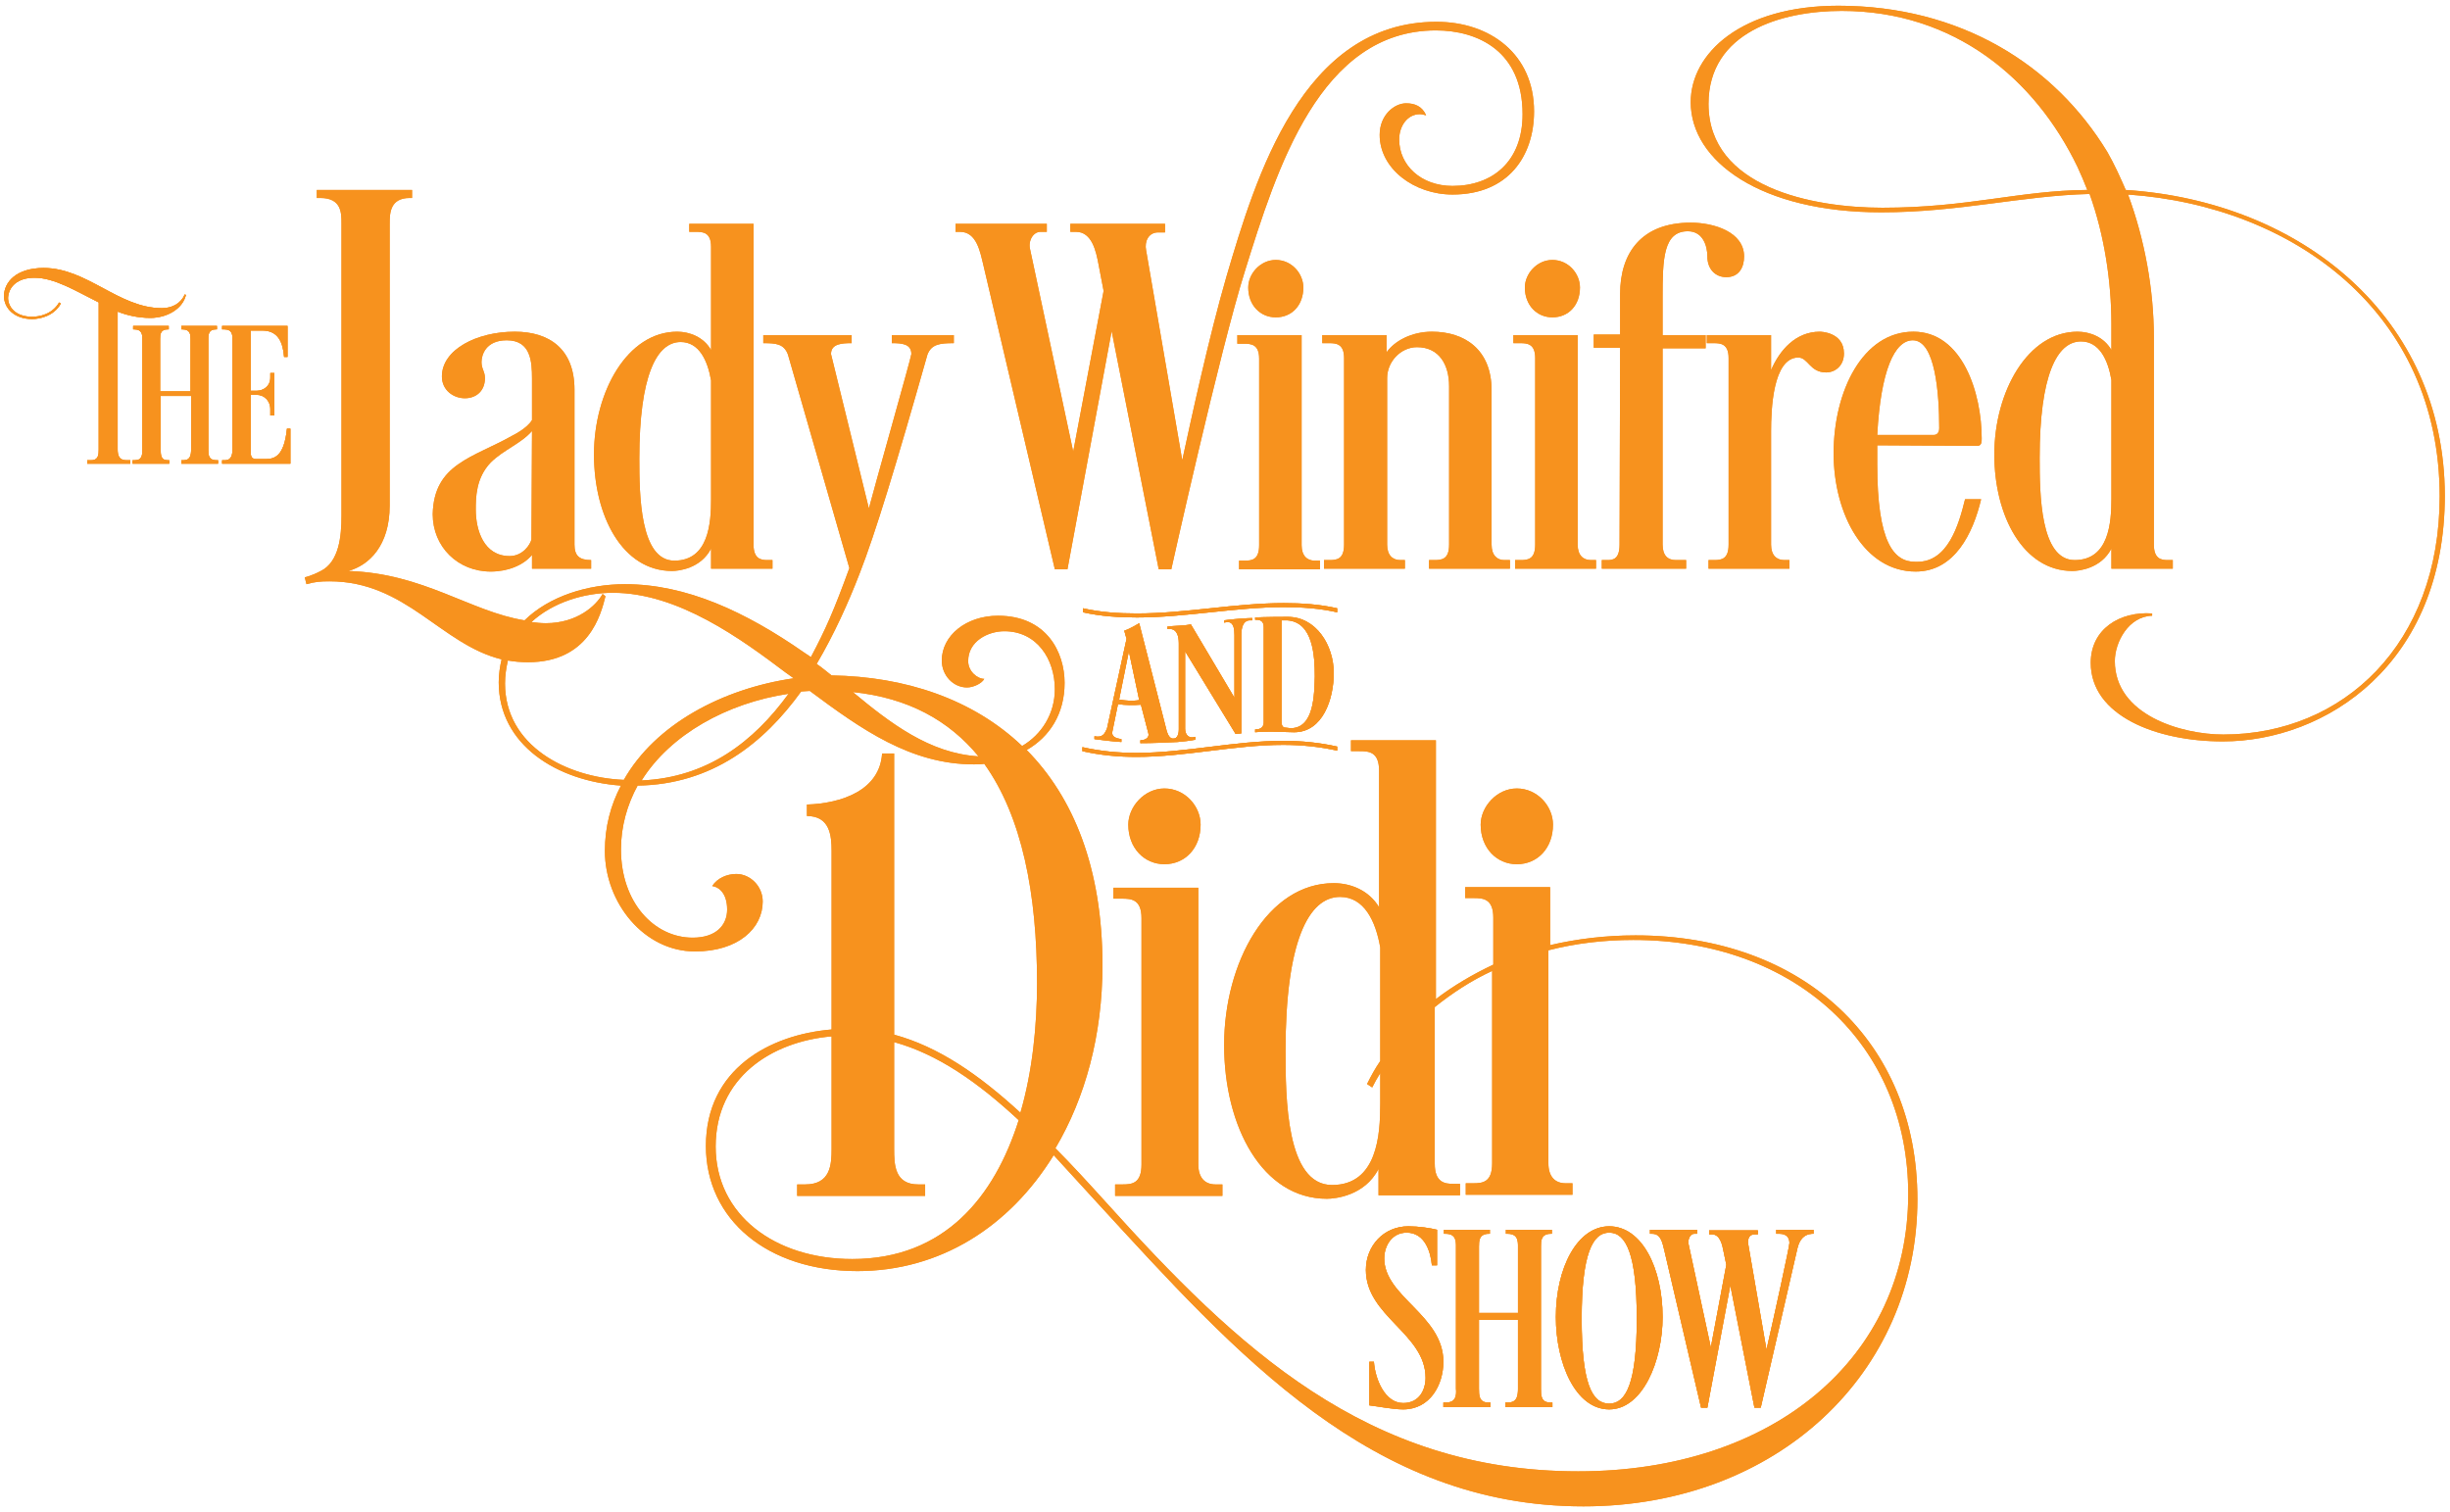 <?xml version="1.0" encoding="utf-8"?>
<!-- Generator: Adobe Illustrator 19.0.1, SVG Export Plug-In . SVG Version: 6.00 Build 0)  -->
<svg version="1.1" id="Layer_1" xmlns="http://www.w3.org/2000/svg" xmlns:xlink="http://www.w3.org/1999/xlink" x="0px" y="0px"
	 viewBox="0 0 426.9 263.5" style="enable-background:new 0 0 426.9 263.5;" xml:space="preserve">
<style type="text/css">
	.st0{fill:#F7921E;}
</style>
<g>
	<g>
		<path class="st0" d="M285,163c-5.2,0-10.2,0.6-14.9,1.7v-10.1h-14.8v1.9h1.5c1.6,0,3.4,0.1,3.4,3.4v8.2c-3.6,1.7-7,3.7-10,6v-45.1
			h-14.8v1.9h1.5c1.6,0,3.4,0.1,3.4,3.4v23.8c-1.8-3-5-4.2-7.9-4.2c-11.5,0-19.1,13.8-19.1,28.2c0,14.3,6.7,26.8,17.9,26.8
			c1.4,0,6.6-0.5,9-5.2v4.6h14.2v-2h-1.2c-1.4,0-3.2-0.2-3.2-3.5v-27.3c3-2.4,6.3-4.6,10-6.3v33.5c0,3.3-1.6,3.5-3.3,3.5h-1.3v2
			h18.6v-2h-1.2c-1.8,0-3-1.1-3-3.5v-37.1c4.7-1.2,9.6-1.8,14.8-1.8c28.2,0,47.9,18.2,47.9,44.3c0,28.4-23.4,48.3-57.5,48.3
			c-36.8,0-59.5-21.6-82.3-46.9c-2.9-3.2-6-6.6-8.8-9.4c5.2-8.8,8.2-19.7,8.2-31.9c0-17-5.1-29.3-13.2-37.5c4-2.3,6.6-6.3,6.6-11.7
			c0-5.3-3.1-11.7-11.6-11.7c-5.6,0-9.8,3.5-9.8,7.8c0,2.6,2,4.7,4.4,4.7c1.1,0,2.6-0.7,3-1.5c-1.2,0-2.8-1.3-2.8-3.1
			c0-3.5,3.5-5.2,6.3-5.2c5.7,0,8.8,4.9,8.8,10.1c0,4.3-2.3,7.9-5.7,9.9c-8.6-8.2-20.4-12.1-33.2-12.3c-0.9-0.7-1.7-1.4-2.6-2
			c3-5.1,5.5-10.6,7.5-15.8c2.7-6.9,6.3-18.7,11.8-38.1c0.7-1.8,2.1-2,4.6-2v-1.4h-10.8v1.4c1.7,0,3.4,0.1,3.4,1.9
			c0,0.5-6.7,24.1-7.4,26.9l-6.6-26.9c0-1.8,1.9-1.9,3.6-1.9v-1.4H133v1.4c2.2,0,3.6,0.1,4.3,2l10.7,37.2
			c-2.7,7.4-4.1,10.6-6.7,15.5l-1.2-0.8c-10.2-7.1-20.5-11.9-31.2-11.9c-6.5,0-13.2,2.1-17.5,6.3c-9.4-1.5-17.6-8.2-30.7-8.6
			c3.6-1,7.2-4.4,7.2-11.4V38.9c0-1.8,0.1-4.4,3.5-4.4h0.4v-1.4H55.2v1.4h0.6c3.7,0,3.7,2.6,3.7,4.4v51c0,3.5-0.4,8-3.6,9.6
			c-1.7,0.9-2.8,1.1-2.8,1.1l0.3,1.2c1.4-0.4,2.4-0.5,4-0.5c13.4,0,19.4,11,30,13.6c-0.3,1.3-0.5,2.6-0.5,4
			c0,10.9,10.1,17.2,21.3,18c-1.8,3.4-2.8,7.2-2.8,11.4c0,9,6.8,17.5,15.7,17.5c7.5,0,11.8-4,11.8-8.7c0-2.7-2.2-4.8-4.6-4.8
			c-1.6,0-3.3,0.7-4.2,2.1c1.3,0.2,2.6,1.4,2.6,4.1c0,2.7-1.9,4.9-6,4.9c-6.7,0-12.5-6.1-12.5-15.4c0-4,1.1-7.8,2.9-11.1
			c13-0.2,22-7.4,28.5-16.4c0.5,0,1-0.1,1.5-0.1c9,6.7,17.6,12.8,28.6,12.8c0.6,0,1.2,0,1.8-0.1c6.6,9.2,9.2,22.7,9.2,38.2
			c0,7.4-0.8,15.4-2.9,22.6c-7.3-6.7-14.3-11.5-22-13.6v-49h-2.1c-0.4,6.4-7,8.7-13.1,8.9v2c4,0,4.3,3.4,4.3,6.1v31.1
			c-10.8,0.9-21.9,6.9-21.9,20.3c0,12.8,10.7,21.8,26.4,21.8c14.4,0,26.5-7.7,34.2-20.2l7.5,8.2c24.5,26.7,47.9,53,84.8,53
			c33.7,0,58.2-23.2,58.2-53.5C334.1,181.6,314.2,163,285,163z M232.1,206.5c-8,0-8.1-15.2-8.1-23.4c0-19,4-26.8,9.5-26.8
			c4.2,0,6.2,4.2,7,8.8v19.8c-0.9,1.3-1.6,2.6-2.3,4l0.9,0.6c0.4-0.8,0.9-1.7,1.4-2.5v5.4C240.5,197.7,240,206.5,232.1,206.5z
			 M88,119.1c0-1.4,0.2-2.7,0.5-4c1.1,0.2,2.3,0.3,3.5,0.3c10.6,0,12.7-8.3,13.5-11.5l-0.5-0.4c-1.1,2-4.4,5.1-9.9,5.1
			c-0.9,0-1.7-0.1-2.5-0.2c3.7-3.4,9.1-5.1,14.2-5.1c11.4,0,22.4,8.1,30.1,13.9l1.4,1c-12.4,1.8-24.1,8-29.6,17.7
			C98.8,135.5,88,130,88,119.1z M111.8,136c5-8,14.9-13.5,25.6-15.1C131.3,129.3,123.2,135.5,111.8,136z M148.6,120.6
			c9.7,1,16.8,5,21.9,11.2C162,131.3,155.1,126,148.6,120.6z M148.5,219.4c-13.5,0-23.8-7.7-23.8-19.6c0-12,9.7-18.3,20.2-19.2v19.6
			c0,2.8-0.2,6.2-4.6,6.2h-1.4v2h22.3v-2H160c-4.1,0-4.2-3.4-4.2-6.2v-18.6c7.6,2.1,14.6,7,21.7,13.6
			C173.3,208.5,164.6,219.4,148.5,219.4z"/>
		<path class="st0" d="M285,163c-5.2,0-10.2,0.6-14.9,1.7v-10.1h-14.8v1.9h1.5c1.6,0,3.4,0.1,3.4,3.4v8.2c-3.6,1.7-7,3.7-10,6v-45.1
			h-14.8v1.9h1.5c1.6,0,3.4,0.1,3.4,3.4v23.8c-1.8-3-5-4.2-7.9-4.2c-11.5,0-19.1,13.8-19.1,28.2c0,14.3,6.7,26.8,17.9,26.8
			c1.4,0,6.6-0.5,9-5.2v4.6h14.2v-2h-1.2c-1.4,0-3.2-0.2-3.2-3.5v-27.3c3-2.4,6.3-4.6,10-6.3v33.5c0,3.3-1.6,3.5-3.3,3.5h-1.3v2
			h18.6v-2h-1.2c-1.8,0-3-1.1-3-3.5v-37.1c4.7-1.2,9.6-1.8,14.8-1.8c28.2,0,47.9,18.2,47.9,44.3c0,28.4-23.4,48.3-57.5,48.3
			c-36.8,0-59.5-21.6-82.3-46.9c-2.9-3.2-6-6.6-8.8-9.4c5.2-8.8,8.2-19.7,8.2-31.9c0-17-5.1-29.3-13.2-37.5c4-2.3,6.6-6.3,6.6-11.7
			c0-5.3-3.1-11.7-11.6-11.7c-5.6,0-9.8,3.5-9.8,7.8c0,2.6,2,4.7,4.4,4.7c1.1,0,2.6-0.7,3-1.5c-1.2,0-2.8-1.3-2.8-3.1
			c0-3.5,3.5-5.2,6.3-5.2c5.7,0,8.8,4.9,8.8,10.1c0,4.3-2.3,7.9-5.7,9.9c-8.6-8.2-20.4-12.1-33.2-12.3c-0.9-0.7-1.7-1.4-2.6-2
			c3-5.1,5.5-10.6,7.5-15.8c2.7-6.9,6.3-18.7,11.8-38.1c0.7-1.8,2.1-2,4.6-2v-1.4h-10.8v1.4c1.7,0,3.4,0.1,3.4,1.9
			c0,0.5-6.7,24.1-7.4,26.9l-6.6-26.9c0-1.8,1.9-1.9,3.6-1.9v-1.4H133v1.4c2.2,0,3.6,0.1,4.3,2l10.7,37.2
			c-2.7,7.4-4.1,10.6-6.7,15.5l-1.2-0.8c-10.2-7.1-20.5-11.9-31.2-11.9c-6.5,0-13.2,2.1-17.5,6.3c-9.4-1.5-17.6-8.2-30.7-8.6
			c3.6-1,7.2-4.4,7.2-11.4V38.9c0-1.8,0.1-4.4,3.5-4.4h0.4v-1.4H55.2v1.4h0.6c3.7,0,3.7,2.6,3.7,4.4v51c0,3.5-0.4,8-3.6,9.6
			c-1.7,0.9-2.8,1.1-2.8,1.1l0.3,1.2c1.4-0.4,2.4-0.5,4-0.5c13.4,0,19.4,11,30,13.6c-0.3,1.3-0.5,2.6-0.5,4
			c0,10.9,10.1,17.2,21.3,18c-1.8,3.4-2.8,7.2-2.8,11.4c0,9,6.8,17.5,15.7,17.5c7.5,0,11.8-4,11.8-8.7c0-2.7-2.2-4.8-4.6-4.8
			c-1.6,0-3.3,0.7-4.2,2.1c1.3,0.2,2.6,1.4,2.6,4.1c0,2.7-1.9,4.9-6,4.9c-6.7,0-12.5-6.1-12.5-15.4c0-4,1.1-7.8,2.9-11.1
			c13-0.2,22-7.4,28.5-16.4c0.5,0,1-0.1,1.5-0.1c9,6.7,17.6,12.8,28.6,12.8c0.6,0,1.2,0,1.8-0.1c6.6,9.2,9.2,22.7,9.2,38.2
			c0,7.4-0.8,15.4-2.9,22.6c-7.3-6.7-14.3-11.5-22-13.6v-49h-2.1c-0.4,6.4-7,8.7-13.1,8.9v2c4,0,4.3,3.4,4.3,6.1v31.1
			c-10.8,0.9-21.9,6.9-21.9,20.3c0,12.8,10.7,21.8,26.4,21.8c14.4,0,26.5-7.7,34.2-20.2l7.5,8.2c24.5,26.7,47.9,53,84.8,53
			c33.7,0,58.2-23.2,58.2-53.5C334.1,181.6,314.2,163,285,163z M232.1,206.5c-8,0-8.1-15.2-8.1-23.4c0-19,4-26.8,9.5-26.8
			c4.2,0,6.2,4.2,7,8.8v19.8c-0.9,1.3-1.6,2.6-2.3,4l0.9,0.6c0.4-0.8,0.9-1.7,1.4-2.5v5.4C240.5,197.7,240,206.5,232.1,206.5z
			 M88,119.1c0-1.4,0.2-2.7,0.5-4c1.1,0.2,2.3,0.3,3.5,0.3c10.6,0,12.7-8.3,13.5-11.5l-0.5-0.4c-1.1,2-4.4,5.1-9.9,5.1
			c-0.9,0-1.7-0.1-2.5-0.2c3.7-3.4,9.1-5.1,14.2-5.1c11.4,0,22.4,8.1,30.1,13.9l1.4,1c-12.4,1.8-24.1,8-29.6,17.7
			C98.8,135.5,88,130,88,119.1z M111.8,136c5-8,14.9-13.5,25.6-15.1C131.3,129.3,123.2,135.5,111.8,136z M148.6,120.6
			c9.7,1,16.8,5,21.9,11.2C162,131.3,155.1,126,148.6,120.6z M148.5,219.4c-13.5,0-23.8-7.7-23.8-19.6c0-12,9.7-18.3,20.2-19.2v19.6
			c0,2.8-0.2,6.2-4.6,6.2h-1.4v2h22.3v-2H160c-4.1,0-4.2-3.4-4.2-6.2v-18.6c7.6,2.1,14.6,7,21.7,13.6
			C173.3,208.5,164.6,219.4,148.5,219.4z"/>
	</g>
	<g>
		<path class="st0" d="M195.6,206.4h-1.3v2H213v-2h-1.2c-1.8,0-3-1.1-3-3.5v-48.2H194v1.9h1.5c1.6,0,3.4,0.1,3.4,3.4v42.9
			C198.9,206.2,197.3,206.4,195.6,206.4z"/>
		<path class="st0" d="M195.6,206.4h-1.3v2H213v-2h-1.2c-1.8,0-3-1.1-3-3.5v-48.2H194v1.9h1.5c1.6,0,3.4,0.1,3.4,3.4v42.9
			C198.9,206.2,197.3,206.4,195.6,206.4z"/>
	</g>
	<g>
		<path class="st0" d="M209.2,143.7c0-3.2-2.7-6.3-6.3-6.3c-3.5,0-6.3,3.2-6.3,6.3c0,4.1,2.8,6.9,6.3,6.9
			C206.5,150.6,209.2,147.8,209.2,143.7z"/>
		<path class="st0" d="M209.2,143.7c0-3.2-2.7-6.3-6.3-6.3c-3.5,0-6.3,3.2-6.3,6.3c0,4.1,2.8,6.9,6.3,6.9
			C206.5,150.6,209.2,147.8,209.2,143.7z"/>
	</g>
	<g>
		<path class="st0" d="M264.3,150.6c3.6,0,6.3-2.8,6.3-6.9c0-3.2-2.7-6.3-6.3-6.3c-3.5,0-6.3,3.2-6.3,6.3
			C258,147.8,260.8,150.6,264.3,150.6z"/>
		<path class="st0" d="M264.3,150.6c3.6,0,6.3-2.8,6.3-6.9c0-3.2-2.7-6.3-6.3-6.3c-3.5,0-6.3,3.2-6.3,6.3
			C258,147.8,260.8,150.6,264.3,150.6z"/>
	</g>
	<g>
		<path class="st0" d="M89.3,75.9c-6.9,3.9-13.7,4.9-13.9,13.7c0,5.7,4.4,10,10.1,10c3,0,5.7-1.1,7.2-2.9v2.4H103v-1.5
			c-2.1,0-2.9-0.8-2.9-2.7v-27c0-7.1-4.4-10.1-10.4-10.1c-6.6,0-12.7,3.1-12.7,7.8c0,2.4,2,3.8,4,3.8s3.5-1.3,3.5-3.5
			c0-1.2-0.6-1.6-0.6-2.8c0-1.2,0.7-3.8,4.4-3.8c4.2,0,4.4,3.7,4.4,6.7v7.2C91.8,74.7,89.3,75.9,89.3,75.9z M92.6,94
			c-0.2,0.9-1.5,2.9-3.8,2.9c-4.5,0-5.9-4.5-5.9-8.1c0-2,0-5.5,2.6-8.2c2.2-2.2,5.3-3.3,7.2-5.5L92.6,94L92.6,94z"/>
		<path class="st0" d="M89.3,75.9c-6.9,3.9-13.7,4.9-13.9,13.7c0,5.7,4.4,10,10.1,10c3,0,5.7-1.1,7.2-2.9v2.4H103v-1.5
			c-2.1,0-2.9-0.8-2.9-2.7v-27c0-7.1-4.4-10.1-10.4-10.1c-6.6,0-12.7,3.1-12.7,7.8c0,2.4,2,3.8,4,3.8s3.5-1.3,3.5-3.5
			c0-1.2-0.6-1.6-0.6-2.8c0-1.2,0.7-3.8,4.4-3.8c4.2,0,4.4,3.7,4.4,6.7v7.2C91.8,74.7,89.3,75.9,89.3,75.9z M92.6,94
			c-0.2,0.9-1.5,2.9-3.8,2.9c-4.5,0-5.9-4.5-5.9-8.1c0-2,0-5.5,2.6-8.2c2.2-2.2,5.3-3.3,7.2-5.5L92.6,94L92.6,94z"/>
	</g>
	<g>
		<path class="st0" d="M117.1,99.5c1.1,0,5-0.4,6.8-3.9v3.5h10.7v-1.5h-0.9c-1.1,0-2.4-0.2-2.4-2.7V39h-11.2v1.4h1.2
			c1.2,0,2.6,0.1,2.6,2.6v18c-1.3-2.3-3.8-3.2-5.9-3.2c-8.7,0-14.5,10.5-14.5,21.4C103.5,90,108.5,99.5,117.1,99.5z M118.6,59.6
			c3.2,0,4.7,3.2,5.3,6.7v20.7c0,4.1-0.4,10.7-6.4,10.7s-6.1-11.5-6.1-17.8C111.4,65.5,114.4,59.6,118.6,59.6z"/>
		<path class="st0" d="M117.1,99.5c1.1,0,5-0.4,6.8-3.9v3.5h10.7v-1.5h-0.9c-1.1,0-2.4-0.2-2.4-2.7V39h-11.2v1.4h1.2
			c1.2,0,2.6,0.1,2.6,2.6v18c-1.3-2.3-3.8-3.2-5.9-3.2c-8.7,0-14.5,10.5-14.5,21.4C103.5,90,108.5,99.5,117.1,99.5z M118.6,59.6
			c3.2,0,4.7,3.2,5.3,6.7v20.7c0,4.1-0.4,10.7-6.4,10.7s-6.1-11.5-6.1-17.8C111.4,65.5,114.4,59.6,118.6,59.6z"/>
	</g>
	<g>
		<path class="st0" d="M171.3,46l12.5,53.2h2.2l7.7-41.5l8.2,41.5h2.2c-0.1,0.4,8.5-38.3,12.8-51.9c5.6-18,13.1-42,33.3-42
			c7.3,0,15.1,3.6,15.1,14.6c0,8.3-5.3,12.5-12.2,12.5c-5.5,0-9.3-3.6-9.3-8.1c0-2.3,1.4-4.4,3.6-4.4c0.3,0,0.7,0.1,1.1,0.2
			c-0.7-1.6-2-2.1-3.5-2.1c-2,0-4.6,2-4.6,5.5c0,5.9,6,10.4,12.7,10.4c9.7,0,14.2-6.7,14.2-14.5c0-9.9-7.6-15.6-17-15.6
			c-23.4,0-31.5,27.1-36.6,44.4c-3.1,10.7-6.2,25.1-7.7,32l-6.3-36.6c-0.3-1.5,0.4-3.1,2.1-3.1h1.2V39h-16.5v1.4h1
			c2.8,0,3.5,3.5,3.9,5.6l0.9,4.7l-5.3,28l-7.5-35.2c-0.4-1.5,0.5-3.1,1.8-3.1h1.1V39h-15.9v1.4h0.8C170.2,40.4,170.8,44,171.3,46z"
			/>
		<path class="st0" d="M171.3,46l12.5,53.2h2.2l7.7-41.5l8.2,41.5h2.2c-0.1,0.4,8.5-38.3,12.8-51.9c5.6-18,13.1-42,33.3-42
			c7.3,0,15.1,3.6,15.1,14.6c0,8.3-5.3,12.5-12.2,12.5c-5.5,0-9.3-3.6-9.3-8.1c0-2.3,1.4-4.4,3.6-4.4c0.3,0,0.7,0.1,1.1,0.2
			c-0.7-1.6-2-2.1-3.5-2.1c-2,0-4.6,2-4.6,5.5c0,5.9,6,10.4,12.7,10.4c9.7,0,14.2-6.7,14.2-14.5c0-9.9-7.6-15.6-17-15.6
			c-23.4,0-31.5,27.1-36.6,44.4c-3.1,10.7-6.2,25.1-7.7,32l-6.3-36.6c-0.3-1.5,0.4-3.1,2.1-3.1h1.2V39h-16.5v1.4h1
			c2.8,0,3.5,3.5,3.9,5.6l0.9,4.7l-5.3,28l-7.5-35.2c-0.4-1.5,0.5-3.1,1.8-3.1h1.1V39h-15.9v1.4h0.8C170.2,40.4,170.8,44,171.3,46z"
			/>
	</g>
	<g>
		<path class="st0" d="M227.1,50.1c0-2.4-2-4.8-4.8-4.8c-2.7,0-4.8,2.4-4.8,4.8c0,3.1,2.1,5.2,4.8,5.2
			C225.1,55.3,227.1,53.2,227.1,50.1z"/>
		<path class="st0" d="M227.1,50.1c0-2.4-2-4.8-4.8-4.8c-2.7,0-4.8,2.4-4.8,4.8c0,3.1,2.1,5.2,4.8,5.2
			C225.1,55.3,227.1,53.2,227.1,50.1z"/>
	</g>
	<g>
		<path class="st0" d="M215.6,59.9h1.2c1.2,0,2.6,0.1,2.6,2.6v32.5c0,2.5-1.2,2.7-2.5,2.7h-1v1.5H230v-1.5h-0.9
			c-1.3,0-2.3-0.8-2.3-2.7V58.4h-11.2L215.6,59.9L215.6,59.9z"/>
		<path class="st0" d="M215.6,59.9h1.2c1.2,0,2.6,0.1,2.6,2.6v32.5c0,2.5-1.2,2.7-2.5,2.7h-1v1.5H230v-1.5h-0.9
			c-1.3,0-2.3-0.8-2.3-2.7V58.4h-11.2L215.6,59.9L215.6,59.9z"/>
	</g>
	<g>
		<path class="st0" d="M250,97.6h-1v1.5h14.1v-1.5h-1c-1.2,0-2.2-0.8-2.2-2.7V68c0-7.1-4.7-10.2-10.4-10.2c-3.5,0-6.5,1.6-7.9,3.6
			v-3h-11.2v1.4h1.2c1.2,0,2.6,0.1,2.6,2.6v32.5c0,2.5-1.2,2.7-2.5,2.7h-1v1.5h14.1v-1.5H244c-1.3,0-2.3-0.8-2.3-2.7v-29
			c0-2.9,2.4-5.4,5.2-5.4c3.9,0,5.6,3.1,5.6,6.8v27.6C252.5,97.4,251.3,97.6,250,97.6z"/>
		<path class="st0" d="M250,97.6h-1v1.5h14.1v-1.5h-1c-1.2,0-2.2-0.8-2.2-2.7V68c0-7.1-4.7-10.2-10.4-10.2c-3.5,0-6.5,1.6-7.9,3.6
			v-3h-11.2v1.4h1.2c1.2,0,2.6,0.1,2.6,2.6v32.5c0,2.5-1.2,2.7-2.5,2.7h-1v1.5h14.1v-1.5H244c-1.3,0-2.3-0.8-2.3-2.7v-29
			c0-2.9,2.4-5.4,5.2-5.4c3.9,0,5.6,3.1,5.6,6.8v27.6C252.5,97.4,251.3,97.6,250,97.6z"/>
	</g>
	<g>
		<path class="st0" d="M274.9,58.4h-11.2v1.4h1.2c1.2,0,2.6,0.1,2.6,2.6v32.5c0,2.5-1.2,2.7-2.5,2.7h-1v1.5h14.1v-1.5h-0.9
			c-1.3,0-2.3-0.8-2.3-2.7L274.9,58.4L274.9,58.4z"/>
		<path class="st0" d="M274.9,58.4h-11.2v1.4h1.2c1.2,0,2.6,0.1,2.6,2.6v32.5c0,2.5-1.2,2.7-2.5,2.7h-1v1.5h14.1v-1.5h-0.9
			c-1.3,0-2.3-0.8-2.3-2.7L274.9,58.4L274.9,58.4z"/>
	</g>
	<g>
		<path class="st0" d="M265.7,50.1c0,3.1,2.1,5.2,4.8,5.2c2.8,0,4.8-2.1,4.8-5.2c0-2.4-2-4.8-4.8-4.8
			C267.8,45.3,265.7,47.7,265.7,50.1z"/>
		<path class="st0" d="M265.7,50.1c0,3.1,2.1,5.2,4.8,5.2c2.8,0,4.8-2.1,4.8-5.2c0-2.4-2-4.8-4.8-4.8
			C267.8,45.3,265.7,47.7,265.7,50.1z"/>
	</g>
	<g>
		<path class="st0" d="M282.2,94.9c0,2.5-1.1,2.7-2.1,2.7h-1v1.5h14.7v-1.5H292c-1.4,0-2.3-0.8-2.3-2.7V60.7h7.5v-2.3h-7.5v-6.6
			c0-6.6,0.1-11.5,4.4-11.5c2.6,0,3.4,2.5,3.4,4.4c0,2.2,1.4,3.6,3.3,3.6c2.2,0,3.1-1.7,3.1-3.6c0-4.3-5.3-5.9-9.3-5.9
			c-8.6,0-12.3,5.3-12.3,12.4v7.1h-4.6v2.3h4.6L282.2,94.9L282.2,94.9z"/>
		<path class="st0" d="M282.2,94.9c0,2.5-1.1,2.7-2.1,2.7h-1v1.5h14.7v-1.5H292c-1.4,0-2.3-0.8-2.3-2.7V60.7h7.5v-2.3h-7.5v-6.6
			c0-6.6,0.1-11.5,4.4-11.5c2.6,0,3.4,2.5,3.4,4.4c0,2.2,1.4,3.6,3.3,3.6c2.2,0,3.1-1.7,3.1-3.6c0-4.3-5.3-5.9-9.3-5.9
			c-8.6,0-12.3,5.3-12.3,12.4v7.1h-4.6v2.3h4.6L282.2,94.9L282.2,94.9z"/>
	</g>
	<g>
		<path class="st0" d="M297.4,58.4v1.4h1.2c1.2,0,2.6,0.1,2.6,2.6v32.5c0,2.5-1.2,2.7-2.5,2.7h-1v1.5h14.1v-1.5h-0.9
			c-1.3,0-2.3-0.8-2.3-2.7V75.2c0-3.8,0.3-12.8,4.7-12.9c1.8,0,2,2.6,4.9,2.6c1.6,0,3.1-1.2,3.1-3.3c0-3.8-4.2-3.8-4.2-3.8
			c-4.2,0-7,3.2-8.5,6.7v-6.1L297.4,58.4L297.4,58.4z"/>
		<path class="st0" d="M297.4,58.4v1.4h1.2c1.2,0,2.6,0.1,2.6,2.6v32.5c0,2.5-1.2,2.7-2.5,2.7h-1v1.5h14.1v-1.5h-0.9
			c-1.3,0-2.3-0.8-2.3-2.7V75.2c0-3.8,0.3-12.8,4.7-12.9c1.8,0,2,2.6,4.9,2.6c1.6,0,3.1-1.2,3.1-3.3c0-3.8-4.2-3.8-4.2-3.8
			c-4.2,0-7,3.2-8.5,6.7v-6.1L297.4,58.4L297.4,58.4z"/>
	</g>
	<g>
		<path class="st0" d="M344.5,77.7c0.8,0,0.8-0.7,0.8-1.3c0-7.8-3.3-18.6-11.9-18.6c-8.8,0-13.9,10.3-13.9,21.2
			c0,10.7,5.4,20.6,14.3,20.6c6.8,0,10-6.7,11.4-12.6h-2.8c-1.1,4.5-3,10.9-8.3,10.9h-0.4c-3.7,0-6.6-3.3-6.6-17v-3.3L344.5,77.7
			L344.5,77.7z M333.3,59.3c3.9,0,4.6,9.2,4.6,15.3c0,0.7-0.3,1.2-1,1.2h-9.8C327.7,64.6,330.1,59.3,333.3,59.3z"/>
		<path class="st0" d="M344.5,77.7c0.8,0,0.8-0.7,0.8-1.3c0-7.8-3.3-18.6-11.9-18.6c-8.8,0-13.9,10.3-13.9,21.2
			c0,10.7,5.4,20.6,14.3,20.6c6.8,0,10-6.7,11.4-12.6h-2.8c-1.1,4.5-3,10.9-8.3,10.9h-0.4c-3.7,0-6.6-3.3-6.6-17v-3.3L344.5,77.7
			L344.5,77.7z M333.3,59.3c3.9,0,4.6,9.2,4.6,15.3c0,0.7-0.3,1.2-1,1.2h-9.8C327.7,64.6,330.1,59.3,333.3,59.3z"/>
	</g>
	<g>
		<path class="st0" d="M370.4,33.1c-1-2.3-2-4.5-3.2-6.6C357.9,11.2,341.5,1,320.3,1c-16.9,0-25.7,8.3-25.7,16.8
			c0,10.3,12.2,19.2,33.2,19.2c13.6,0,24.5-2.9,36.3-3.2c2.6,7.2,3.8,15.4,3.8,22.6V61c-1.3-2.3-3.8-3.2-5.9-3.2
			c-8.7,0-14.5,10.5-14.5,21.4c0,10.8,5.1,20.3,13.6,20.3c1.1,0,5-0.4,6.8-3.9v3.5h10.7v-1.5h-0.9c-1.1,0-2.4-0.2-2.4-2.7V58.8
			c0-8.3-1.6-17.1-4.5-24.9c28.9,2,54.3,20.6,54.3,52.6c0,25.7-16.8,41.5-37.7,41.5c-7.3,0-18.9-3.4-18.9-12.8
			c0-3.3,2.4-7.8,6.5-7.9v-0.4c-5.6-0.4-10.7,2.7-10.7,8.6c0,9.2,11.4,13.7,23,13.7c17.9,0,38.7-13.4,38.7-42.9
			C425.9,55.4,401.1,35.1,370.4,33.1z M328,36.2c-12.1,0-30.3-3.5-30.3-18.1c0-12.5,12.7-16.2,23.2-16.2c19.6,0,33.7,11.8,41.1,27.2
			c0.6,1.3,1.2,2.7,1.7,4C351.8,33.2,343,36.2,328,36.2z M367.9,86.9c0,4.1-0.4,10.7-6.4,10.7s-6.1-11.5-6.1-17.8
			c0-14.4,3-20.3,7.2-20.3c3.2,0,4.7,3.2,5.3,6.7L367.9,86.9L367.9,86.9z"/>
		<path class="st0" d="M370.4,33.1c-1-2.3-2-4.5-3.2-6.6C357.9,11.2,341.5,1,320.3,1c-16.9,0-25.7,8.3-25.7,16.8
			c0,10.3,12.2,19.2,33.2,19.2c13.6,0,24.5-2.9,36.3-3.2c2.6,7.2,3.8,15.4,3.8,22.6V61c-1.3-2.3-3.8-3.2-5.9-3.2
			c-8.7,0-14.5,10.5-14.5,21.4c0,10.8,5.1,20.3,13.6,20.3c1.1,0,5-0.4,6.8-3.9v3.5h10.7v-1.5h-0.9c-1.1,0-2.4-0.2-2.4-2.7V58.8
			c0-8.3-1.6-17.1-4.5-24.9c28.9,2,54.3,20.6,54.3,52.6c0,25.7-16.8,41.5-37.7,41.5c-7.3,0-18.9-3.4-18.9-12.8
			c0-3.3,2.4-7.8,6.5-7.9v-0.4c-5.6-0.4-10.7,2.7-10.7,8.6c0,9.2,11.4,13.7,23,13.7c17.9,0,38.7-13.4,38.7-42.9
			C425.9,55.4,401.1,35.1,370.4,33.1z M328,36.2c-12.1,0-30.3-3.5-30.3-18.1c0-12.5,12.7-16.2,23.2-16.2c19.6,0,33.7,11.8,41.1,27.2
			c0.6,1.3,1.2,2.7,1.7,4C351.8,33.2,343,36.2,328,36.2z M367.9,86.9c0,4.1-0.4,10.7-6.4,10.7s-6.1-11.5-6.1-17.8
			c0-14.4,3-20.3,7.2-20.3c3.2,0,4.7,3.2,5.3,6.7L367.9,86.9L367.9,86.9z"/>
	</g>
	<g>
		<g>
			<path class="st0" d="M20.5,78.3V54.3c1.5,0.6,3.5,1.1,5.7,1.1c2.8,0,5.6-1.5,6.2-4l-0.2-0.1c-0.7,1.6-2.2,2.4-4,2.4
				c-7.5,0-13-7-20.6-7c-4.8,0-6.9,2.5-6.9,4.9c0,2.1,1.8,4,4.9,4c1.3,0,3.8-0.5,5-2.7l-0.3-0.2c-1.2,2.1-3.5,2.5-4.7,2.5
				c-2.9,0-4.2-1.7-4.2-3.3C1.5,50,3,48.4,6,48.4c3.5,0,7.2,2.3,11.2,4.3v25.6c0,0.8,0,1.9-1.3,1.9h-0.7v0.6h7.5v-0.6h-0.7
				C20.6,80.2,20.5,79.1,20.5,78.3z"/>
			<path class="st0" d="M36.3,78.3V59.1c0-0.7,0-1.7,1.3-1.7h0.2v-0.6h-6.2v0.6h0.2c1.4,0,1.4,1,1.4,1.7v9.1h-5.3v-9.1
				c0-0.7,0-1.7,1.3-1.7h0.2v-0.6h-6.2v0.6h0.2c1.4,0,1.4,1,1.4,1.7v19.2c0,0.9,0,1.9-1.3,1.9h-0.4v0.6h6.4v-0.6h-0.3
				c-1.2,0-1.2-1-1.2-1.9v-9.3h5.3v9.3c0,0.9-0.1,1.9-1.3,1.9h-0.4v0.6h6.4v-0.6h-0.3C36.3,80.2,36.3,79.2,36.3,78.3z"/>
			<path class="st0" d="M46.2,80h-1.6c-0.3,0-0.9-0.1-0.9-1V68.8h1c1.3,0,2.4,1,2.4,2.5v1.1h0.7v-7.4h-0.7v0.8
				c0,1.5-1.2,2.3-2.4,2.3h-1V57.6h2c2.8,0,3.6,2.1,3.8,4.6h0.6v-5.4H38.7v0.6h0.4c1.4,0,1.4,1,1.4,1.7v19.2c0,0.8-0.1,1.9-1.3,1.9
				h-0.5v0.6h11.9v-6.1H50C49.5,79.6,47.8,80,46.2,80z"/>
		</g>
		<g>
			<path class="st0" d="M20.5,78.3V54.3c1.5,0.6,3.5,1.1,5.7,1.1c2.8,0,5.6-1.5,6.2-4l-0.2-0.1c-0.7,1.6-2.2,2.4-4,2.4
				c-7.5,0-13-7-20.6-7c-4.8,0-6.9,2.5-6.9,4.9c0,2.1,1.8,4,4.9,4c1.3,0,3.8-0.5,5-2.7l-0.3-0.2c-1.2,2.1-3.5,2.5-4.7,2.5
				c-2.9,0-4.2-1.7-4.2-3.3C1.5,50,3,48.4,6,48.4c3.5,0,7.2,2.3,11.2,4.3v25.6c0,0.8,0,1.9-1.3,1.9h-0.7v0.6h7.5v-0.6h-0.7
				C20.6,80.2,20.5,79.1,20.5,78.3z"/>
			<path class="st0" d="M36.3,78.3V59.1c0-0.7,0-1.7,1.3-1.7h0.2v-0.6h-6.2v0.6h0.2c1.4,0,1.4,1,1.4,1.7v9.1h-5.3v-9.1
				c0-0.7,0-1.7,1.3-1.7h0.2v-0.6h-6.2v0.6h0.2c1.4,0,1.4,1,1.4,1.7v19.2c0,0.9,0,1.9-1.3,1.9h-0.4v0.6h6.4v-0.6h-0.3
				c-1.2,0-1.2-1-1.2-1.9v-9.3h5.3v9.3c0,0.9-0.1,1.9-1.3,1.9h-0.4v0.6h6.4v-0.6h-0.3C36.3,80.2,36.3,79.2,36.3,78.3z"/>
			<path class="st0" d="M46.2,80h-1.6c-0.3,0-0.9-0.1-0.9-1V68.8h1c1.3,0,2.4,1,2.4,2.5v1.1h0.7v-7.4h-0.7v0.8
				c0,1.5-1.2,2.3-2.4,2.3h-1V57.6h2c2.8,0,3.6,2.1,3.8,4.6h0.6v-5.4H38.7v0.6h0.4c1.4,0,1.4,1,1.4,1.7v19.2c0,0.8-0.1,1.9-1.3,1.9
				h-0.5v0.6h11.9v-6.1H50C49.5,79.6,47.8,80,46.2,80z"/>
		</g>
		<g>
			<path class="st0" d="M20.5,78.3V54.3c1.5,0.6,3.5,1.1,5.7,1.1c2.8,0,5.6-1.5,6.2-4l-0.2-0.1c-0.7,1.6-2.2,2.4-4,2.4
				c-7.5,0-13-7-20.6-7c-4.8,0-6.9,2.5-6.9,4.9c0,2.1,1.8,4,4.9,4c1.3,0,3.8-0.5,5-2.7l-0.3-0.2c-1.2,2.1-3.5,2.5-4.7,2.5
				c-2.9,0-4.2-1.7-4.2-3.3C1.5,50,3,48.4,6,48.4c3.5,0,7.2,2.3,11.2,4.3v25.6c0,0.8,0,1.9-1.3,1.9h-0.7v0.6h7.5v-0.6h-0.7
				C20.6,80.2,20.5,79.1,20.5,78.3z"/>
			<path class="st0" d="M36.3,78.3V59.1c0-0.7,0-1.7,1.3-1.7h0.2v-0.6h-6.2v0.6h0.2c1.4,0,1.4,1,1.4,1.7v9.1h-5.3v-9.1
				c0-0.7,0-1.7,1.3-1.7h0.2v-0.6h-6.2v0.6h0.2c1.4,0,1.4,1,1.4,1.7v19.2c0,0.9,0,1.9-1.3,1.9h-0.4v0.6h6.4v-0.6h-0.3
				c-1.2,0-1.2-1-1.2-1.9v-9.3h5.3v9.3c0,0.9-0.1,1.9-1.3,1.9h-0.4v0.6h6.4v-0.6h-0.3C36.3,80.2,36.3,79.2,36.3,78.3z"/>
			<path class="st0" d="M46.2,80h-1.6c-0.3,0-0.9-0.1-0.9-1V68.8h1c1.3,0,2.4,1,2.4,2.5v1.1h0.7v-7.4h-0.7v0.8
				c0,1.5-1.2,2.3-2.4,2.3h-1V57.6h2c2.8,0,3.6,2.1,3.8,4.6h0.6v-5.4H38.7v0.6h0.4c1.4,0,1.4,1,1.4,1.7v19.2c0,0.8-0.1,1.9-1.3,1.9
				h-0.5v0.6h11.9v-6.1H50C49.5,79.6,47.8,80,46.2,80z"/>
		</g>
	</g>
	<g>
		<g>
			<path class="st0" d="M190.7,128.3v0.5c1.6,0.2,3.1,0.4,4.7,0.5v-0.5c-0.7-0.1-1.7-0.3-1.6-1.2l1-4.9c1.3,0.2,2.6,0.2,4,0.1l1.3,5
				c0.2,0.7-0.5,1.2-1.4,1.2v0.5c2.2,0,4.3-0.1,6.5-0.2c1-0.1,2.1-0.2,3.1-0.4v-0.5c0,0-0.4,0.1-0.6,0.1c-0.7,0-1.2-0.6-1.2-1.5
				v-13.5c2.9,4.8,5.9,9.6,8.8,14.4l1-0.1v-17.2c0-1,0.2-2.4,1.4-2.5h0.5v-0.4c-0.8,0-3.7,0.2-4.9,0.4v0.4c0.1,0,0.4-0.1,0.6-0.1
				c1.1,0,1.2,1.3,1.2,2.3v10.9l-7.6-12.8c-1.4,0.3-2.8,0.2-4.1,0.4v0.4h0.4c1.3,0,1.6,1.3,1.6,2.5v15c0,0.9-0.3,1.6-0.9,1.6
				c-0.6,0.1-1-0.6-1.2-1.3l-4.8-18.8c0,0-1.6,1-2.6,1.3c0.1,0.5,0.4,1.4,0.4,1.4l-3.4,15.6C192.5,127.9,192.1,128.6,190.7,128.3z
				 M196.7,113.5l1.8,8.5c-1.2,0.2-2.4,0.1-3.5-0.1L196.7,113.5z"/>
			<path class="st0" d="M233,130.8v-0.7c-3.1-0.7-6.3-1-9.4-1c-8.5,0-17.1,2.1-25.6,2.1c-3.2,0-6.3-0.3-9.4-1v0.7
				c3.1,0.7,6.2,1,9.4,1c8.5,0,17.1-2.1,25.6-2.1C226.7,129.8,229.8,130.1,233,130.8z"/>
			<path class="st0" d="M218.9,127.1h-0.2v0.5c1-0.1,2-0.1,3-0.1c1.2,0,2.5,0.1,3.8,0.1c5,0,6.9-5.8,6.9-10.3c0-4.9-3.1-9.8-8-9.8
				c-3.8,0-5.7,0.1-5.7,0.1v0.4h0.2c0.9,0,1.3,0.4,1.3,1.3v16.6C220.2,126.7,219.6,127.1,218.9,127.1z M223.3,108.1h1
				c4.5,0.3,4.8,6.2,4.8,9.8c-0.1,3.1-0.1,9-4.2,9l-0.9-0.1c0,0-0.7,0.1-0.7-1V108.1z"/>
			<path class="st0" d="M233,106c-3.1-0.7-6.2-0.9-9.3-0.9c-8.5,0-17.1,1.8-25.6,1.8c-3.2,0-6.3-0.2-9.4-0.9v0.7
				c3.1,0.7,6.3,0.9,9.4,0.9c8.5,0,17.1-1.8,25.6-1.8c3.1,0,6.2,0.2,9.3,0.9V106z"/>
		</g>
		<g>
			<path class="st0" d="M190.7,128.3v0.5c1.6,0.2,3.1,0.4,4.7,0.5v-0.5c-0.7-0.1-1.7-0.3-1.6-1.2l1-4.9c1.3,0.2,2.6,0.2,4,0.1l1.3,5
				c0.2,0.7-0.5,1.2-1.4,1.2v0.5c2.2,0,4.3-0.1,6.5-0.2c1-0.1,2.1-0.2,3.1-0.4v-0.5c0,0-0.4,0.1-0.6,0.1c-0.7,0-1.2-0.6-1.2-1.5
				v-13.5c2.9,4.8,5.9,9.6,8.8,14.4l1-0.1v-17.2c0-1,0.2-2.4,1.4-2.5h0.5v-0.4c-0.8,0-3.7,0.2-4.9,0.4v0.4c0.1,0,0.4-0.1,0.6-0.1
				c1.1,0,1.2,1.3,1.2,2.3v10.9l-7.6-12.8c-1.4,0.3-2.8,0.2-4.1,0.4v0.4h0.4c1.3,0,1.6,1.3,1.6,2.5v15c0,0.9-0.3,1.6-0.9,1.6
				c-0.6,0.1-1-0.6-1.2-1.3l-4.8-18.8c0,0-1.6,1-2.6,1.3c0.1,0.5,0.4,1.4,0.4,1.4l-3.4,15.6C192.5,127.9,192.1,128.6,190.7,128.3z
				 M196.7,113.5l1.8,8.5c-1.2,0.2-2.4,0.1-3.5-0.1L196.7,113.5z"/>
			<path class="st0" d="M233,130.8v-0.7c-3.1-0.7-6.3-1-9.4-1c-8.5,0-17.1,2.1-25.6,2.1c-3.2,0-6.3-0.3-9.4-1v0.7
				c3.1,0.7,6.2,1,9.4,1c8.5,0,17.1-2.1,25.6-2.1C226.7,129.8,229.8,130.1,233,130.8z"/>
			<path class="st0" d="M218.9,127.1h-0.2v0.5c1-0.1,2-0.1,3-0.1c1.2,0,2.5,0.1,3.8,0.1c5,0,6.9-5.8,6.9-10.3c0-4.9-3.1-9.8-8-9.8
				c-3.8,0-5.7,0.1-5.7,0.1v0.4h0.2c0.9,0,1.3,0.4,1.3,1.3v16.6C220.2,126.7,219.6,127.1,218.9,127.1z M223.3,108.1h1
				c4.5,0.3,4.8,6.2,4.8,9.8c-0.1,3.1-0.1,9-4.2,9l-0.9-0.1c0,0-0.7,0.1-0.7-1V108.1z"/>
			<path class="st0" d="M233,106c-3.1-0.7-6.2-0.9-9.3-0.9c-8.5,0-17.1,1.8-25.6,1.8c-3.2,0-6.3-0.2-9.4-0.9v0.7
				c3.1,0.7,6.3,0.9,9.4,0.9c8.5,0,17.1-1.8,25.6-1.8c3.1,0,6.2,0.2,9.3,0.9V106z"/>
		</g>
		<g>
			<path class="st0" d="M190.7,128.3v0.5c1.6,0.2,3.1,0.4,4.7,0.5v-0.5c-0.7-0.1-1.7-0.3-1.6-1.2l1-4.9c1.3,0.2,2.6,0.2,4,0.1l1.3,5
				c0.2,0.7-0.5,1.2-1.4,1.2v0.5c2.2,0,4.3-0.1,6.5-0.2c1-0.1,2.1-0.2,3.1-0.4v-0.5c0,0-0.4,0.1-0.6,0.1c-0.7,0-1.2-0.6-1.2-1.5
				v-13.5c2.9,4.8,5.9,9.6,8.8,14.4l1-0.1v-17.2c0-1,0.2-2.4,1.4-2.5h0.5v-0.4c-0.8,0-3.7,0.2-4.9,0.4v0.4c0.1,0,0.4-0.1,0.6-0.1
				c1.1,0,1.2,1.3,1.2,2.3v10.9l-7.6-12.8c-1.4,0.3-2.8,0.2-4.1,0.4v0.4h0.4c1.3,0,1.6,1.3,1.6,2.5v15c0,0.9-0.3,1.6-0.9,1.6
				c-0.6,0.1-1-0.6-1.2-1.3l-4.8-18.8c0,0-1.6,1-2.6,1.3c0.1,0.5,0.4,1.4,0.4,1.4l-3.4,15.6C192.5,127.9,192.1,128.6,190.7,128.3z
				 M196.7,113.5l1.8,8.5c-1.2,0.2-2.4,0.1-3.5-0.1L196.7,113.5z"/>
			<path class="st0" d="M233,130.8v-0.7c-3.1-0.7-6.3-1-9.4-1c-8.5,0-17.1,2.1-25.6,2.1c-3.2,0-6.3-0.3-9.4-1v0.7
				c3.1,0.7,6.2,1,9.4,1c8.5,0,17.1-2.1,25.6-2.1C226.7,129.8,229.8,130.1,233,130.8z"/>
			<path class="st0" d="M218.9,127.1h-0.2v0.5c1-0.1,2-0.1,3-0.1c1.2,0,2.5,0.1,3.8,0.1c5,0,6.9-5.8,6.9-10.3c0-4.9-3.1-9.8-8-9.8
				c-3.8,0-5.7,0.1-5.7,0.1v0.4h0.2c0.9,0,1.3,0.4,1.3,1.3v16.6C220.2,126.7,219.6,127.1,218.9,127.1z M223.3,108.1h1
				c4.5,0.3,4.8,6.2,4.8,9.8c-0.1,3.1-0.1,9-4.2,9l-0.9-0.1c0,0-0.7,0.1-0.7-1V108.1z"/>
			<path class="st0" d="M233,106c-3.1-0.7-6.2-0.9-9.3-0.9c-8.5,0-17.1,1.8-25.6,1.8c-3.2,0-6.3-0.2-9.4-0.9v0.7
				c3.1,0.7,6.3,0.9,9.4,0.9c8.5,0,17.1-1.8,25.6-1.8c3.1,0,6.2,0.2,9.3,0.9V106z"/>
		</g>
	</g>
	<g>
		<g>
			<path class="st0" d="M245.1,214.8c3.2,0,4.2,3.4,4.4,5.7h0.9v-6.2c-1.2-0.3-3.2-0.6-5-0.6c-4.3,0-7.4,3.4-7.4,7.6
				c0,8.1,10.4,11.1,10.4,18.8c0,2.1-1.1,4.4-3.9,4.4c-3.2,0-4.9-4.2-5.1-7.2h-0.8v7.6c1.7,0.2,4.1,0.7,5.9,0.7c4.7,0,7-4.3,7-8.3
				c0-8.1-10.3-11.3-10.3-18C241.2,217,242.6,214.8,245.1,214.8z"/>
			<path class="st0" d="M252,244.4h-0.5v0.8h8.2v-0.8h-0.4c-1.6,0-1.6-1.3-1.6-2.4V230h6.8V242c0,1.1-0.1,2.4-1.7,2.4h-0.5v0.8h8.2
				v-0.8h-0.4c-1.6,0-1.6-1.3-1.6-2.4v-24.8c0-0.9,0-2.2,1.7-2.2h0.2v-0.7h-8v0.7h0.3c1.8,0,1.8,1.3,1.8,2.2v11.6h-6.8v-11.6
				c0-0.9,0-2.2,1.7-2.2h0.2v-0.7h-8v0.7h0.3c1.8,0,1.8,1.3,1.8,2.2V242C253.8,243.1,253.7,244.4,252,244.4z"/>
			<path class="st0" d="M280.4,213.7c-5.6,0-9.3,7.3-9.3,15.8c0,8,3.4,16.1,9.3,16.1c5.8,0,9.3-8.4,9.3-16.1
				C289.7,221,286.1,213.7,280.4,213.7z M280.4,244.6c-3,0-4.8-3.5-4.8-14.8c0-11.3,1.9-15,4.8-15c2.9,0,4.8,3.7,4.8,15
				C285.2,241.1,283.3,244.6,280.4,244.6z"/>
			<path class="st0" d="M295.2,215h0.5v-0.7h-8.2v0.7h0.4c1.6,0,1.8,1.8,2.1,2.9l6.4,27.4h1.1l4-21.3l4.2,21.3h1.1l6.4-27.8
				c0.4-1.6,1.2-2.4,2.5-2.5h0.3v-0.7h-6.5v0.7h0.6c1.2,0,1.7,0.7,1.7,1.6c0,0.6-2.6,12.5-4,18.6l-3.2-18.5
				c-0.1-0.8,0.2-1.6,1.1-1.6h0.6v-0.7h-8.5v0.7h0.5c1.4,0,1.8,1.8,2,2.9l0.5,2.4l-2.7,14.4l-3.9-18.1
				C294.1,215.8,294.6,215,295.2,215z"/>
		</g>
		<g>
			<path class="st0" d="M245.1,214.8c3.2,0,4.2,3.4,4.4,5.7h0.9v-6.2c-1.2-0.3-3.2-0.6-5-0.6c-4.3,0-7.4,3.4-7.4,7.6
				c0,8.1,10.4,11.1,10.4,18.8c0,2.1-1.1,4.4-3.9,4.4c-3.2,0-4.9-4.2-5.1-7.2h-0.8v7.6c1.7,0.2,4.1,0.7,5.9,0.7c4.7,0,7-4.3,7-8.3
				c0-8.1-10.3-11.3-10.3-18C241.2,217,242.6,214.8,245.1,214.8z"/>
			<path class="st0" d="M252,244.4h-0.5v0.8h8.2v-0.8h-0.4c-1.6,0-1.6-1.3-1.6-2.4V230h6.8V242c0,1.1-0.1,2.4-1.7,2.4h-0.5v0.8h8.2
				v-0.8h-0.4c-1.6,0-1.6-1.3-1.6-2.4v-24.8c0-0.9,0-2.2,1.7-2.2h0.2v-0.7h-8v0.7h0.3c1.8,0,1.8,1.3,1.8,2.2v11.6h-6.8v-11.6
				c0-0.9,0-2.2,1.7-2.2h0.2v-0.7h-8v0.7h0.3c1.8,0,1.8,1.3,1.8,2.2V242C253.8,243.1,253.7,244.4,252,244.4z"/>
			<path class="st0" d="M280.4,213.7c-5.6,0-9.3,7.3-9.3,15.8c0,8,3.4,16.1,9.3,16.1c5.8,0,9.3-8.4,9.3-16.1
				C289.7,221,286.1,213.7,280.4,213.7z M280.4,244.6c-3,0-4.8-3.5-4.8-14.8c0-11.3,1.9-15,4.8-15c2.9,0,4.8,3.7,4.8,15
				C285.2,241.1,283.3,244.6,280.4,244.6z"/>
			<path class="st0" d="M295.2,215h0.5v-0.7h-8.2v0.7h0.4c1.6,0,1.8,1.8,2.1,2.9l6.4,27.4h1.1l4-21.3l4.2,21.3h1.1l6.4-27.8
				c0.4-1.6,1.2-2.4,2.5-2.5h0.3v-0.7h-6.5v0.7h0.6c1.2,0,1.7,0.7,1.7,1.6c0,0.6-2.6,12.5-4,18.6l-3.2-18.5
				c-0.1-0.8,0.2-1.6,1.1-1.6h0.6v-0.7h-8.5v0.7h0.5c1.4,0,1.8,1.8,2,2.9l0.5,2.4l-2.7,14.4l-3.9-18.1
				C294.1,215.8,294.6,215,295.2,215z"/>
		</g>
		<g>
			<path class="st0" d="M245.1,214.8c3.2,0,4.2,3.4,4.4,5.7h0.9v-6.2c-1.2-0.3-3.2-0.6-5-0.6c-4.3,0-7.4,3.4-7.4,7.6
				c0,8.1,10.4,11.1,10.4,18.8c0,2.1-1.1,4.4-3.9,4.4c-3.2,0-4.9-4.2-5.1-7.2h-0.8v7.6c1.7,0.2,4.1,0.7,5.9,0.7c4.7,0,7-4.3,7-8.3
				c0-8.1-10.3-11.3-10.3-18C241.2,217,242.6,214.8,245.1,214.8z"/>
			<path class="st0" d="M252,244.4h-0.5v0.8h8.2v-0.8h-0.4c-1.6,0-1.6-1.3-1.6-2.4V230h6.8V242c0,1.1-0.1,2.4-1.7,2.4h-0.5v0.8h8.2
				v-0.8h-0.4c-1.6,0-1.6-1.3-1.6-2.4v-24.8c0-0.9,0-2.2,1.7-2.2h0.2v-0.7h-8v0.7h0.3c1.8,0,1.8,1.3,1.8,2.2v11.6h-6.8v-11.6
				c0-0.9,0-2.2,1.7-2.2h0.2v-0.7h-8v0.7h0.3c1.8,0,1.8,1.3,1.8,2.2V242C253.8,243.1,253.7,244.4,252,244.4z"/>
			<path class="st0" d="M280.4,213.7c-5.6,0-9.3,7.3-9.3,15.8c0,8,3.4,16.1,9.3,16.1c5.8,0,9.3-8.4,9.3-16.1
				C289.7,221,286.1,213.7,280.4,213.7z M280.4,244.6c-3,0-4.8-3.5-4.8-14.8c0-11.3,1.9-15,4.8-15c2.9,0,4.8,3.7,4.8,15
				C285.2,241.1,283.3,244.6,280.4,244.6z"/>
			<path class="st0" d="M295.2,215h0.5v-0.7h-8.2v0.7h0.4c1.6,0,1.8,1.8,2.1,2.9l6.4,27.4h1.1l4-21.3l4.2,21.3h1.1l6.4-27.8
				c0.4-1.6,1.2-2.4,2.5-2.5h0.3v-0.7h-6.5v0.7h0.6c1.2,0,1.7,0.7,1.7,1.6c0,0.6-2.6,12.5-4,18.6l-3.2-18.5
				c-0.1-0.8,0.2-1.6,1.1-1.6h0.6v-0.7h-8.5v0.7h0.5c1.4,0,1.8,1.8,2,2.9l0.5,2.4l-2.7,14.4l-3.9-18.1
				C294.1,215.8,294.6,215,295.2,215z"/>
		</g>
	</g>
</g>
</svg>
